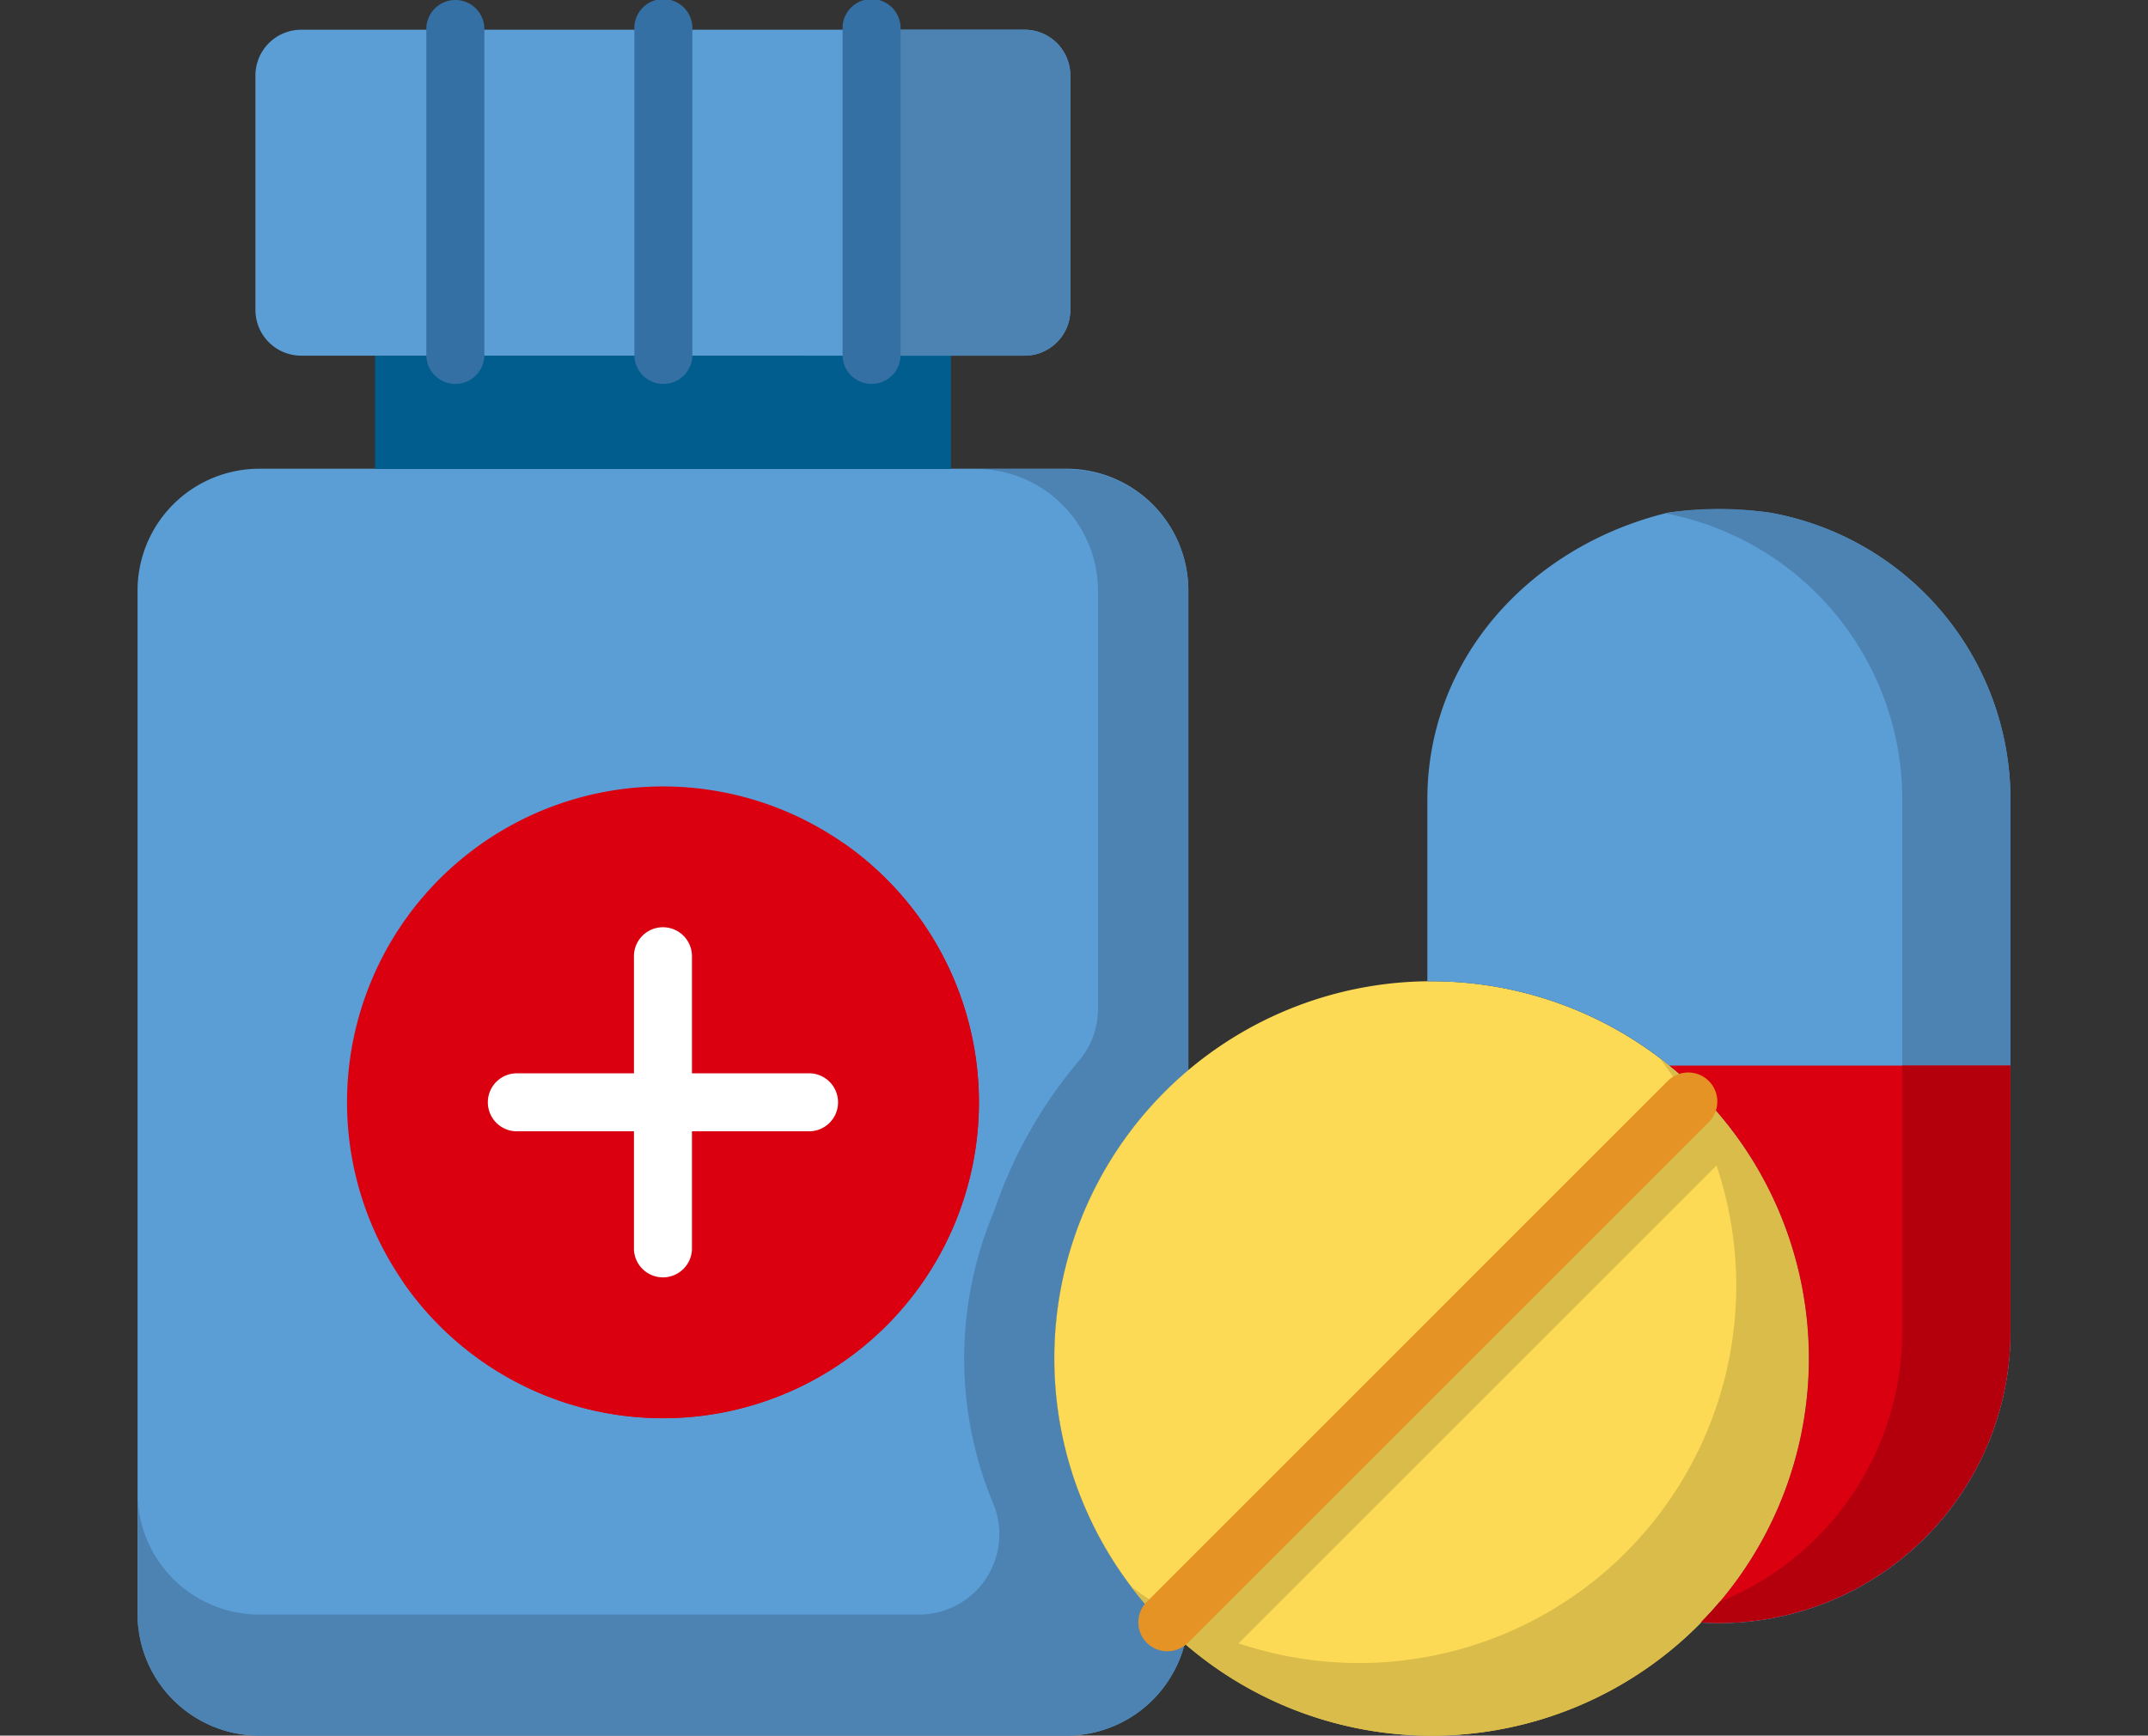 <svg xmlns="http://www.w3.org/2000/svg" xmlns:xlink="http://www.w3.org/1999/xlink" width="73" height="59" viewBox="0 0 73 59">
  <rect x="0" y="0" width="73" height="59" fill="#333333" stroke="none"/>
  <defs>
    <clipPath id="clip-path">
      <rect id="Rectangle_2140" data-name="Rectangle 2140" width="73" height="59" transform="translate(51 221)" fill="#bbbaba"/>
    </clipPath>
  </defs>
  <g id="Medicines" transform="translate(-51 -221)" clip-path="url(#clip-path)">
    <g id="medicine" transform="translate(55.675 221)">
      <path id="Path_8839" data-name="Path 8839" d="M31.571,59a4.141,4.141,0,0,0,4.015-3.127,12.821,12.821,0,0,1,.125-19.5v-16.3a4.14,4.14,0,0,0-4.14-4.139H4.139A4.139,4.139,0,0,0,0,20.083V54.861A4.139,4.139,0,0,0,4.139,59" fill="#5b9ed6"/>
      <path id="Path_8840" data-name="Path 8840" d="M31.571,15.943H28.5a4.14,4.14,0,0,1,4.14,4.139V34.29A2.731,2.731,0,0,1,32,36.052a15.651,15.651,0,0,0-2.887,5.11,12.851,12.851,0,0,0,.009,10.055l.013.039a2.73,2.73,0,0,1-2.571,3.629H4.139A4.14,4.14,0,0,1,0,50.745v4.116A4.14,4.14,0,0,0,4.14,59H31.571a4.131,4.131,0,0,0,3.294-1.634l.014-.018c.03-.04.06-.082.089-.123l.023-.034c.025-.037.051-.075.075-.113l.027-.043q.033-.053.064-.108l.029-.05c.019-.034.038-.069.056-.1l.029-.056c.017-.034.034-.068.05-.1l.028-.06c.016-.034.03-.069.045-.1l.026-.063c.014-.035.027-.071.04-.106l.023-.063c.014-.038.026-.077.038-.116l.018-.055c.017-.058.033-.116.048-.174q-.21-.182-.411-.373l-.048-.045q-.194-.185-.38-.378l-.051-.054q-.187-.2-.366-.4l-.035-.041c-.124-.143-.245-.287-.363-.436a12.82,12.82,0,0,1,1.779-17.768v-16.3a4.139,4.139,0,0,0-4.139-4.139Zm0,0" fill="#4c83b3"/>
      <path id="Path_8841" data-name="Path 8841" d="M8.073,12.09H27.638v3.853H8.073Zm0,0" fill="#005d8d"/>
      <path id="Path_8842" data-name="Path 8842" d="M22.607,12.09h5.031v3.853H22.607Zm0,0" fill="#005d8d"/>
      <path id="Path_8843" data-name="Path 8843" d="M4.006,6.551v3.985A1.555,1.555,0,0,0,5.561,12.09H30.15A1.554,1.554,0,0,0,31.7,10.536V2.565A1.554,1.554,0,0,0,30.15,1.011H5.561A1.555,1.555,0,0,0,4.006,2.565Zm0,0" fill="#5b9ed6"/>
      <path id="Path_8844" data-name="Path 8844" d="M24.727,1.011V12.09H30.15A1.554,1.554,0,0,0,31.7,10.536V2.565A1.554,1.554,0,0,0,30.15,1.011Zm0,0" fill="#4c83b3"/>
      <path id="Path_8845" data-name="Path 8845" d="M28.593,37.472A10.737,10.737,0,1,1,17.855,26.734,10.737,10.737,0,0,1,28.593,37.472Zm0,0" fill="#da0010"/>
      <path id="Path_8846" data-name="Path 8846" d="M23.941,28.627A10.736,10.736,0,0,1,9.01,43.557a10.737,10.737,0,1,0,14.931-14.93Zm0,0" fill="#da0010"/>
      <path id="Path_8847" data-name="Path 8847" d="M56.8,46.178A12.822,12.822,0,1,1,43.977,33.356,12.822,12.822,0,0,1,56.8,46.178Zm0,0" fill="#fcda55"/>
      <path id="Path_8848" data-name="Path 8848" d="M51.727,35.964A12.822,12.822,0,0,1,33.763,53.928,12.822,12.822,0,1,0,51.727,35.964Zm0,0" fill="#d9bc4a"/>
      <path id="Path_8849" data-name="Path 8849" d="M35.174,55.375a12.929,12.929,0,0,0,1.567,1.165L54.427,38.853a12.836,12.836,0,0,0-1.165-1.567.989.989,0,0,0-.222.166l-17.7,17.7a.978.978,0,0,0-.166.222Zm0,0" fill="#d9bc4a"/>
      <path id="Path_8850" data-name="Path 8850" d="M52.007,17.428c-4.584,1.109-8.173,4.874-8.173,9.753v6.177l.144,0a12.821,12.821,0,0,1,9.157,21.8c.2.013.4.02.607.02a9.908,9.908,0,0,0,9.908-9.908V27.181a9.909,9.909,0,0,0-8.173-9.753,13.1,13.1,0,0,0-3.47,0Zm0,0" fill="#5b9ed6"/>
      <path id="Path_8851" data-name="Path 8851" d="M55.476,17.428a11.819,11.819,0,0,0-3.47,0l-.1.021a9.908,9.908,0,0,1,8.068,9.733V45.264a9.908,9.908,0,0,1-6.2,9.187q-.306.362-.637.7c.2.013.4.02.607.02a9.908,9.908,0,0,0,9.908-9.908V27.181a9.909,9.909,0,0,0-8.173-9.753Zm0,0" fill="#4c83b3"/>
      <path id="Path_8852" data-name="Path 8852" d="M52.057,36.223a12.82,12.82,0,0,1,1.077,18.929c.2.012.4.02.607.02a9.908,9.908,0,0,0,9.908-9.908V36.223Zm0,0" fill="#da0010"/>
      <path id="Path_8853" data-name="Path 8853" d="M59.97,45.264a9.909,9.909,0,0,1-6.2,9.187c-.095.112-.191.222-.29.331l-.051.055c-.1.106-.2.212-.3.314.2.013.4.02.607.02a9.908,9.908,0,0,0,9.908-9.908V36.223H59.97Zm0,0" fill="#b4000d"/>
      <path id="Path_8854" data-name="Path 8854" d="M22.789,36.486H18.841V32.538a.986.986,0,1,0-1.971,0v3.948H12.922a.986.986,0,1,0,0,1.971H16.87v3.948a.986.986,0,1,0,1.971,0V38.457h3.948a.986.986,0,1,0,0-1.971Zm0,0" fill="#fff"/>
      <g id="Group_2740" data-name="Group 2740">
        <path id="Path_8855" data-name="Path 8855" d="M10.8,13.051a.986.986,0,0,1-.986-.986V.986a.986.986,0,1,1,1.972,0V12.065A.986.986,0,0,1,10.8,13.051Zm0,0" fill="#3570a4"/>
        <path id="Path_8856" data-name="Path 8856" d="M17.87,13.051a.986.986,0,0,1-.986-.986V.986a.986.986,0,1,1,1.971,0V12.065A.985.985,0,0,1,17.87,13.051Zm0,0" fill="#3570a4"/>
        <path id="Path_8857" data-name="Path 8857" d="M24.946,13.051a.986.986,0,0,1-.986-.986V.986a.986.986,0,1,1,1.971,0V12.065A.985.985,0,0,1,24.946,13.051Zm0,0" fill="#3570a4"/>
      </g>
      <path id="Path_8858" data-name="Path 8858" d="M35,56.133a.986.986,0,0,1-.7-1.683L52,36.749A.986.986,0,1,1,53.4,38.143l-17.7,17.7a.984.984,0,0,1-.7.289Zm0,0" fill="#e69326"/>
    </g>
  </g>
</svg>
